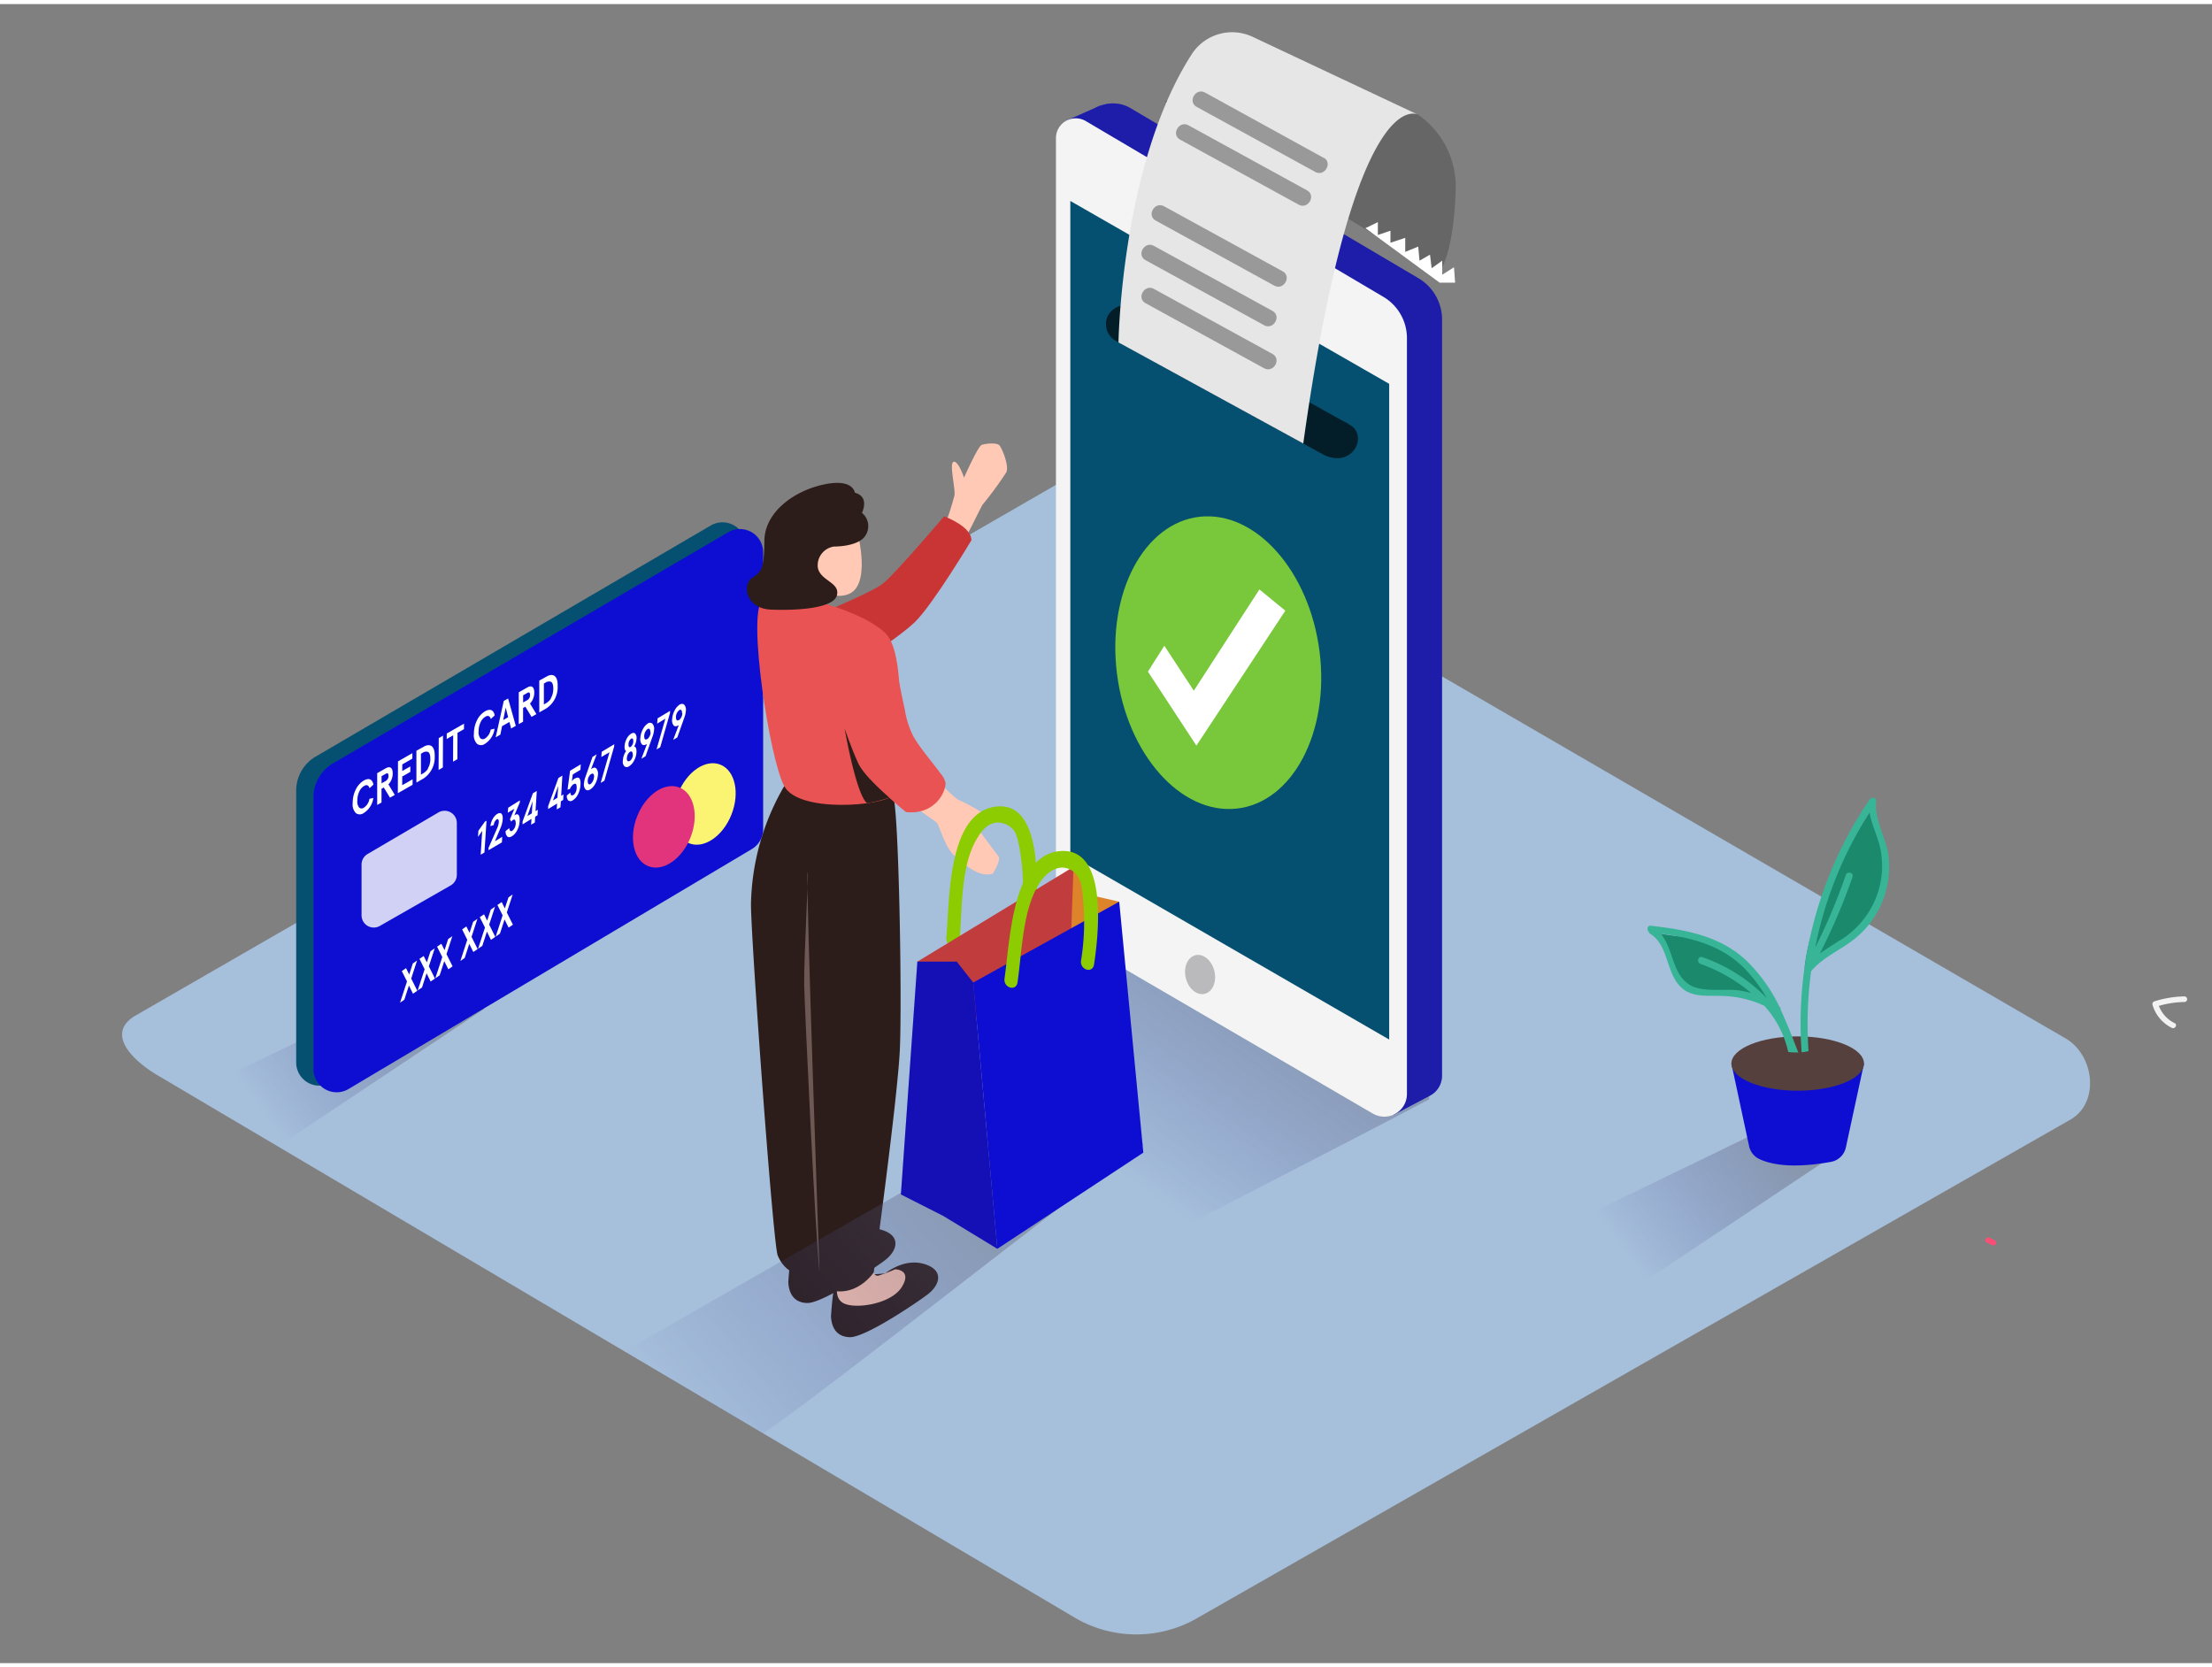 <svg id="Layer_2" data-name="Layer 2" xmlns="http://www.w3.org/2000/svg" xmlns:xlink="http://www.w3.org/1999/xlink" viewBox="0 0 400 300" width="406" height="306" class="illustration styles_illustrationTablet__1DWOa"><rect x="0" y="0" width="400" height="300" fill="#808080" stroke="none"/><defs><linearGradient id="linear-gradient" x1="46.63" y1="200.12" x2="79.24" y2="176.03" gradientUnits="userSpaceOnUse"><stop offset="0.01" stop-color="#2e3192" stop-opacity="0"></stop><stop offset="1" stop-color="#666"></stop></linearGradient><linearGradient id="linear-gradient-2" x1="196.24" y1="207.55" x2="227.73" y2="163.09" xlink:href="#linear-gradient"></linearGradient><linearGradient id="linear-gradient-3" x1="292.83" y1="225.15" x2="325.44" y2="201.06" xlink:href="#linear-gradient"></linearGradient><linearGradient id="linear-gradient-4" x1="122.21" y1="256.36" x2="188.09" y2="201.2" xlink:href="#linear-gradient"></linearGradient></defs><title>PP</title><path d="M194.73,292,29,194c-5.28-3-9.8-7.83-4.66-11L190.67,87.1c2.5-1.55,6.29-2.56,8.82-1.09l174,101c5.28,3.06,6.22,11.63.94,14.69L216.58,291.81A22,22,0,0,1,194.73,292Z" fill="#a6bfdb"></path><path d="M70.56,179.5,35.3,196.62a108,108,0,0,0,16.37,9l35.92-23.95" opacity="0.48" fill="url(#linear-gradient)"></path><path d="M230.76,177.8c-9.26-5.86-18.51-11.78-27.13-18.53l-48.28,27.66,50,39c5.74-3.63,35.76-18.67,53.08-27.88v-2C249.21,190,240.11,183.71,230.76,177.8Z" opacity="0.48" fill="url(#linear-gradient-2)"></path><path d="M213.6,94.56a2.68,2.68,0,0,0-1.37-1.83,1.41,1.41,0,0,0-1.88.49,1.56,1.56,0,0,0-.14,1v0A3,3,0,0,0,211,97,1.39,1.39,0,0,0,213,97,2.81,2.81,0,0,0,213.6,94.56Z" fill="#5a2500"></path><path d="M256.5,49.58,204.15,18.66a6.36,6.36,0,0,0-5-.34h0l-.08,0a6.59,6.59,0,0,0-1.11.49L193,21l2.65,1.17h0l1.63,134a13.49,13.49,0,0,0,6.7,11.66l48.81,28.44-.76,4.58,6.62-3.5h0a4.06,4.06,0,0,0,2.11-3.58V57.05A8.67,8.67,0,0,0,256.5,49.58Z" fill="#0e0ed2"></path><path d="M256.5,49.58,204.15,18.66a6.36,6.36,0,0,0-5-.34h0l-.08,0a6.59,6.59,0,0,0-1.11.49L193,21l2.65,1.17h0l1.63,134a13.49,13.49,0,0,0,6.7,11.66l48.81,28.44-.76,4.58,6.62-3.5h0a4.06,4.06,0,0,0,2.11-3.58V57.05A8.67,8.67,0,0,0,256.5,49.58Z" fill="#3f3d56" opacity="0.33"></path><path d="M248.26,200.63l-50.61-29.49a13.49,13.49,0,0,1-6.7-11.66V24.25a3.58,3.58,0,0,1,5.41-3.09l53.8,31.78a8.67,8.67,0,0,1,4.26,7.47V197.09A4.1,4.1,0,0,1,248.26,200.63Z" fill="#f4f4f4"></path><polygon points="251.21 68.67 193.55 35.6 193.55 153.91 251.21 187.24 251.21 68.67" fill="#054f70"></polygon><ellipse cx="217.01" cy="175.49" rx="2.66" ry="3.59" transform="translate(-34.82 55.19) rotate(-13.43)" fill="#bababc"></ellipse><path d="M214.86,41.29h0a1.29,1.29,0,0,0,.65,1.12l11.14,6.4a1.29,1.29,0,0,0,1.93-1.12v-.27a1.29,1.29,0,0,0-.67-1.13l-11.14-6.13A1.29,1.29,0,0,0,214.86,41.29Z" fill="#ccc"></path><ellipse cx="209.74" cy="37.89" rx="1.26" ry="1.72" transform="matrix(0.94, -0.35, 0.35, 0.94, -0.11, 75.14)" fill="#ccc"></ellipse><path d="M360.75,223.57l-1-.5c-.57-.29-1.08.58-.5.86l1,.5C360.82,224.72,361.33,223.86,360.75,223.57Z" fill="#fa4e76"></path><path d="M395,179.44a18.84,18.84,0,0,0-5.41.89.51.51,0,0,0-.35.62,6.75,6.75,0,0,0,3.5,4.18c.57.28,1.08-.58.5-.86a5.74,5.74,0,0,1-2.85-3.12,17.85,17.85,0,0,1,4.61-.7A.5.5,0,0,0,395,179.44Z" fill="#f2f2f2"></path><path d="M200,58v-.24c0-2.63,3.28-4.27,5.9-2.95l36.9,20.55a12,12,0,0,1,1.77,1.05h0c2.6,2.16-.17,7.44-5.12,5.13L202,61A3.36,3.36,0,0,1,200,58Z" fill="#031e28"></path><path d="M238.62,117.11c1.83,14.58-4.9,27.28-15,28.37s-19.81-9.84-21.64-24.41,4.9-27.28,15-28.37S236.79,102.54,238.62,117.11Z" fill="#79c83b"></path><polygon points="207.58 120.71 210.55 116.03 215.88 124.16 227.74 105.85 232.43 109.69 216.35 134.09 207.58 120.71" fill="#fff"></polygon><path d="M316.76,204.53,281.5,221.65a108,108,0,0,0,16.37,9l35.92-23.95" opacity="0.48" fill="url(#linear-gradient-3)"></path><path d="M313.4,171.94a.94.94,0,0,1-.21-.31c-1.51-.76-3-1.48-4.59-2.15-.48-.36-1-.69-1.46-1a.84.84,0,0,1-.66.27,39.7,39.7,0,0,1-6.73-.76,2.72,2.72,0,0,0-.23.6,17.48,17.48,0,0,1,3.93,8.18c.43.49.89,1,1.39,1.54,2.23.88,5.26.69,7.8,1a4.31,4.31,0,0,0,.28-.8l.11,0a19.9,19.9,0,0,1,2.49,1.11,10,10,0,0,1,4.6,1.9,3.14,3.14,0,0,0,1-.62C318.51,178,316.23,174.73,313.4,171.94Z" fill="#1b896c"></path><path d="M326.31,174.36l6.26-4.93s8.45-2.68,8.33-11.75-2.83-11.5-2.83-11.5S327.54,162,326.31,174.36Z" fill="#1b896c"></path><path d="M313.09,191.58l3.2,14.93a3.36,3.36,0,0,0,1.8,2.31c1.86.91,5.7,1.86,13,.54a3.38,3.38,0,0,0,2.7-2.6l3.28-15.18" fill="#0e0ed2"></path><ellipse cx="325.08" cy="191.58" rx="11.99" ry="4.91" fill="#56403d"></ellipse><path d="M341.57,154.62c-.28-3.61-2.66-6.84-2.3-10.48.07-.68-.86-.79-1.18-.32a72,72,0,0,0-11.78,30.54.64.64,0,0,0-.07.44,71.94,71.94,0,0,0-.45,14.74,9.16,9.16,0,0,0,1.25-.2,71.11,71.11,0,0,1,.47-14.46c2.13-2.53,5.15-3.73,7.72-5.74a16.43,16.43,0,0,0,5-6.46A17.09,17.09,0,0,0,341.57,154.62ZM339,162.17a16,16,0,0,1-6.45,7.25c-1.19.75-2.37,1.46-3.47,2.27A109.21,109.21,0,0,0,335,157.83c.27-.77-1-1.1-1.22-.34a107,107,0,0,1-5.53,13.11,70.93,70.93,0,0,1,9.83-24.43c.31,2.05,1.28,3.9,1.82,6A15.55,15.55,0,0,1,339,162.17Z" fill="#37b596"></path><path d="M325.18,189.57c-1-2.58-2-5.19-3.16-7.68a.65.65,0,0,0-.26-.61l0,0a29.37,29.37,0,0,0-5.9-8.26c-4.78-4.53-11-5.63-17.34-6.36-.64-.07-.76.7-.39,1.07a.59.59,0,0,0,.27.37c3.76,2.33,2.66,8.26,6.64,10.45,1.87,1,4.14.72,6.18.8a19.06,19.06,0,0,1,7.83,1.79,18.32,18.32,0,0,1,4.32,8.35A10.64,10.64,0,0,0,325.18,189.57Zm-17.34-17.23c-.77-.28-1.1.94-.34,1.22a29.72,29.72,0,0,1,9.19,5.28,18.36,18.36,0,0,0-2-.45c-2.65-.43-6.72.4-9.06-1-3.27-1.9-3-6.54-5.33-9.31,5.69.76,11.1,2.12,15.29,6.43a26.77,26.77,0,0,1,3.9,5.24A29.88,29.88,0,0,0,307.84,172.34Z" fill="#37b596"></path><path d="M53.56,142.23v49.16a4.19,4.19,0,0,0,6.33,3.6l72.95-43.43a4.19,4.19,0,0,0,2-3.6V97.89a4.19,4.19,0,0,0-6.3-3.61L57.09,136.07A7.13,7.13,0,0,0,53.56,142.23Z" fill="#054f70"></path><path d="M56.69,143.45v49.16A4.19,4.19,0,0,0,63,196.2L136,152.77a4.19,4.19,0,0,0,2-3.6V99.11a4.19,4.19,0,0,0-6.3-3.61L60.23,137.29A7.13,7.13,0,0,0,56.69,143.45Z" fill="#0e0ed2"></path><ellipse cx="127.45" cy="144.64" rx="7.65" ry="5.19" transform="translate(-53.85 210.18) rotate(-68.49)" fill="#fbf472"></ellipse><ellipse cx="120.04" cy="148.77" rx="7.65" ry="5.19" transform="translate(-62.38 205.91) rotate(-68.49)" fill="#e2347c"></ellipse><path d="M65.79,140.4c.92-.52,1.54-.25,1.74.74l-.7.65c-.18-.56-.53-.69-1-.4a2.24,2.24,0,0,0-.86,1,3.84,3.84,0,0,0-.35,1.64,1.77,1.77,0,0,0,.33,1.27.69.69,0,0,0,.86,0,2.36,2.36,0,0,0,1-1.59l.7-.16a3.79,3.79,0,0,1-1.75,2.74,1.19,1.19,0,0,1-1.41,0,2.25,2.25,0,0,1-.57-1.84,5.33,5.33,0,0,1,.59-2.49A3.78,3.78,0,0,1,65.79,140.4Z" fill="#fff"></path><path d="M70.24,141.1,71.39,143l-.87.5-1.12-1.84-.41.23v2.48l-.78.45,0-5.75,1.53-.87c.82-.47,1.28-.08,1.27.91A2.81,2.81,0,0,1,70.24,141.1Zm-.49-.62a1,1,0,0,0,.5-.93q0-.65-.49-.37l-.76.43v1.3l.76-.43" fill="#fff"></path><polygon points="74.57 135.45 74.57 136.44 72.75 137.48 72.74 138.68 74.2 137.85 74.2 138.84 72.74 139.67 72.73 141.25 74.61 140.18 74.61 141.17 71.94 142.69 71.97 136.94 74.57 135.45" fill="#fff"></polygon><path d="M76.67,134.26c1-.56,2-.25,1.94,1.76a4.58,4.58,0,0,1-2,4l-1.31.75,0-5.75Zm.68,4a3.27,3.27,0,0,0,.47-1.79c0-.72-.17-1.15-.46-1.25a1.11,1.11,0,0,0-.95.17l-.29.17,0,3.78.29-.17a2.78,2.78,0,0,0,1-.91" fill="#fff"></path><polygon points="80.11 132.29 80.08 138.04 79.31 138.49 79.34 132.73 80.11 132.29" fill="#fff"></polygon><polygon points="83.91 130.12 83.9 131.11 82.73 131.78 82.71 136.54 81.93 136.99 81.95 132.22 80.78 132.89 80.79 131.9 83.91 130.12" fill="#fff"></polygon><path d="M87.72,127.88c.92-.52,1.54-.25,1.74.74l-.7.65c-.18-.56-.53-.69-1-.4a2.22,2.22,0,0,0-.86,1,3.76,3.76,0,0,0-.35,1.64,1.73,1.73,0,0,0,.33,1.27.68.68,0,0,0,.85,0,2.36,2.36,0,0,0,1-1.59l.7-.16a3.79,3.79,0,0,1-1.75,2.74,1.19,1.19,0,0,1-1.41,0,2.25,2.25,0,0,1-.57-1.84,5.33,5.33,0,0,1,.59-2.49A3.78,3.78,0,0,1,87.72,127.88Z" fill="#fff"></path><path d="M91.88,125.57l1.39,4.94-.84.48-.31-1.18-1.33.76-.31,1.53-.84.48L91.1,126ZM91,129.46l.89-.51-.44-1.74L91,129.46" fill="#fff"></path><path d="M95.84,126.48,97,128.39l-.88.5L95,127.05l-.41.23v2.48l-.78.44,0-5.75,1.53-.87c.82-.47,1.28-.08,1.27.91A2.82,2.82,0,0,1,95.84,126.48Zm-.49-.62a1,1,0,0,0,.5-.93q0-.65-.49-.37l-.76.43v1.3l.76-.43" fill="#fff"></path><path d="M98.9,121.57c1-.56,2-.25,1.94,1.76a4.58,4.58,0,0,1-2,4l-1.32.75,0-5.75Zm.68,4a3.27,3.27,0,0,0,.47-1.79c0-.72-.17-1.15-.46-1.25a1.11,1.11,0,0,0-.95.17l-.29.17,0,3.78.29-.17a2.78,2.78,0,0,0,1-.91" fill="#fff"></path><path d="M65.38,155.59v9.19a2.21,2.21,0,0,0,3.3,1.92l12.82-7.33a2.21,2.21,0,0,0,1.11-1.92v-9.38a2.21,2.21,0,0,0-3.32-1.9l-12.82,7.52A2.21,2.21,0,0,0,65.38,155.59Z" fill="#d1d1f5"></path><polygon points="87.68 147.84 87.98 147.67 87.6 153.41 86.92 153.82 87.2 149.51 86.44 150.6 86.51 149.48 87.68 147.84" fill="#fff"></polygon><path d="M89.81,146.51l.09-.06c.7-.42,1.07,0,1,1A4.7,4.7,0,0,1,90.5,149l-1,2.38,1.32-.8-.06,1L88.34,153l0-.41,1.51-3.45a3.62,3.62,0,0,0,.35-1.21c0-.47-.11-.66-.41-.48l0,0a1.45,1.45,0,0,0-.5,1l-.61.2a3.39,3.39,0,0,1,.42-1.3A2.45,2.45,0,0,1,89.81,146.51Z" fill="#fff"></path><path d="M91.9,145.32,94,144l0,.36-1,2.37.15-.11c.58-.35.89.13.82,1.15a4,4,0,0,1-.45,1.63,2.72,2.72,0,0,1-.83,1l-.11.07c-.34.21-.62.23-.83.06a1.22,1.22,0,0,1-.31-1l.66-.52c.05.51.23.66.55.47l0,0a1.72,1.72,0,0,0,.61-1.28c0-.65-.17-.87-.53-.65l0,0a1.27,1.27,0,0,0-.29.29l-.23-.42.81-1.91-1.2.71Z" fill="#fff"></path><path d="M96.84,145.94l.42-.25-.06,1-.42.25L96.71,148l-.67.39.07-1.06-1.61,1,0-.52,1.86-5.1.71-.43Zm-.67.4.14-2.19-.94,2.67.8-.48" fill="#fff"></path><path d="M101.48,143.16l.42-.25-.06,1-.42.25-.07,1.07-.68.4.07-1.07-1.62,1,0-.52,1.86-5.1.71-.43Zm-.68.41.14-2.19L100,144l.79-.48" fill="#fff"></path><path d="M103.09,138.63l1.93-1.16-.06,1-1.38.82-.17,1.25a2.06,2.06,0,0,1,.48-.49l.07,0c.76-.45,1.1,0,1,1.22a4.19,4.19,0,0,1-.44,1.63,2.63,2.63,0,0,1-.83,1l-.1.07a.71.71,0,0,1-.79.07,1.15,1.15,0,0,1-.3-.92l.65-.56c0,.49.21.64.51.46l.05,0a1.67,1.67,0,0,0,.57-1.32c0-.65-.14-.86-.53-.63l-.06,0a2.17,2.17,0,0,0-.64.87l-.42.12Z" fill="#fff"></path><path d="M107.86,138.26a1.44,1.44,0,0,1,.26,1.13,3.89,3.89,0,0,1-.45,1.55,2.79,2.79,0,0,1-.83,1l-.1.07c-.35.21-.64.21-.86,0a1.37,1.37,0,0,1-.27-1.12,4.1,4.1,0,0,1,.25-1.12l1.29-3.65.75-.45-1,2.62.08,0C107.38,138,107.65,138,107.86,138.26Zm-.42,1.54c0-.57-.18-.78-.52-.57l-.05,0a1.65,1.65,0,0,0-.59,1.23c0,.55.19.77.52.57l0,0a1.7,1.7,0,0,0,.6-1.24" fill="#fff"></path><polygon points="108.81 135.2 111.08 133.84 111.05 134.27 109.29 140.44 108.62 140.83 110.22 135.28 108.74 136.15 108.81 135.2" fill="#fff"></polygon><path d="M114.68,134.23c.32.09.45.45.41,1.08a3.45,3.45,0,0,1-.44,1.51,2.7,2.7,0,0,1-.79.94l-.11.07a.7.7,0,0,1-.84,0,1.27,1.27,0,0,1-.27-1.08,3.14,3.14,0,0,1,.58-1.67c-.22-.14-.31-.45-.27-.94a3.24,3.24,0,0,1,.37-1.29,2.36,2.36,0,0,1,.73-.87l.08-.05c.32-.18.57-.19.74,0a1.15,1.15,0,0,1,.23.93A3,3,0,0,1,114.68,134.23Zm-.27,1.49a.64.64,0,0,0-.12-.51c-.09-.08-.22-.09-.37,0l0,0a1.21,1.21,0,0,0-.37.43,1.7,1.7,0,0,0-.19.7.65.65,0,0,0,.11.52c.09.08.22.08.38,0l.05,0a1.19,1.19,0,0,0,.36-.42,1.74,1.74,0,0,0,.19-.69m.07-2.46c0-.43-.13-.61-.41-.44l0,0a1.3,1.3,0,0,0-.46,1c0,.44.13.63.4.47l0,0a1.34,1.34,0,0,0,.47-1" fill="#fff"></path><path d="M118,130.15a1.4,1.4,0,0,1,.27,1.12,3.81,3.81,0,0,1-.25,1.12L116.74,136l-.76.46,1-2.62-.08,0c-.35.21-.63.21-.84,0a1.52,1.52,0,0,1-.26-1.15,3.85,3.85,0,0,1,.45-1.56,2.74,2.74,0,0,1,.83-1l.1-.07A.66.66,0,0,1,118,130.15Zm-.4,1.52c0-.55-.19-.77-.52-.57l0,0a1.71,1.71,0,0,0-.59,1.24c0,.57.18.78.52.57l.05,0a1.63,1.63,0,0,0,.59-1.23" fill="#fff"></path><polygon points="118.91 129.16 121.18 127.8 121.15 128.22 119.39 134.38 118.72 134.78 120.32 129.22 118.84 130.11 118.91 129.16" fill="#fff"></polygon><path d="M123.74,126.71a1.38,1.38,0,0,1,.28,1.12,4,4,0,0,1-.25,1.12l-1.29,3.65-.75.45,1-2.62-.08,0c-.35.22-.63.22-.84,0a1.5,1.5,0,0,1-.26-1.15,3.9,3.9,0,0,1,.45-1.56,2.75,2.75,0,0,1,.83-1l.11-.07C123.24,126.49,123.53,126.5,123.74,126.71Zm-.4,1.53c0-.55-.19-.77-.52-.57l0,0a1.7,1.7,0,0,0-.59,1.23c0,.56.18.77.52.57l.05,0a1.65,1.65,0,0,0,.59-1.23" fill="#fff"></path><g style="isolation: isolate;"><polygon points="78.61 170.75 77.55 174 78.65 176.21 77.87 176.75 77.14 175.26 76.31 177.83 75.53 178.36 76.79 174.53 75.85 172.65 76.61 172.13 77.19 173.28 77.85 171.27 78.61 170.75" fill="#fff"></polygon><polygon points="75.42 172.95 74.36 176.21 75.46 178.42 74.68 178.95 73.95 177.47 73.12 180.03 72.34 180.57 73.6 176.73 72.66 174.86 73.42 174.33 74 175.48 74.65 173.48 75.42 172.95" fill="#fff"></polygon></g><polygon points="81.8 168.54 80.74 171.8 81.84 174 81.07 174.54 80.34 173.06 79.51 175.62 78.72 176.16 79.98 172.32 79.04 170.45 79.81 169.92 80.39 171.07 81.04 169.07 81.8 168.54" fill="#fff"></polygon><polygon points="86.33 165.41 85.27 168.67 86.37 170.88 85.59 171.41 84.86 169.93 84.03 172.49 83.25 173.03 84.5 169.2 83.57 167.32 84.33 166.79 84.91 167.94 85.56 165.94 86.33 165.41" fill="#fff"></polygon><polygon points="89.52 163.21 88.46 166.46 89.56 168.67 88.78 169.21 88.05 167.72 87.22 170.29 86.45 170.82 87.7 166.99 86.76 165.11 87.53 164.59 88.1 165.74 88.75 163.74 89.52 163.21" fill="#fff"></polygon><polygon points="92.71 161 91.65 164.26 92.75 166.47 91.97 167 91.24 165.52 90.41 168.08 89.64 168.62 90.89 164.78 89.95 162.91 90.72 162.38 91.29 163.53 91.95 161.53 92.71 161" fill="#fff"></polygon><path d="M256.42,20a15.78,15.78,0,0,1,6.81,13.69C262.8,46.37,260,48.8,260,48.8L240.77,36.93,210.6,17.58S235.23,11.55,256.42,20Z" fill="#666"></path><path d="M235.67,79.46,202.26,61.18s.47-32.43,13.32-52.23a8.7,8.7,0,0,1,11-3L256.42,20S244.92,13.31,235.67,79.46Z" fill="#e6e6e6"></path><line x1="238.59" y1="29.1" x2="217.15" y2="17.34" fill="#e6e6e6"></line><path d="M239.35,27.8,217.91,16c-1.69-.93-3.21,1.66-1.51,2.59l21.44,11.76c1.69.93,3.21-1.66,1.51-2.59Z" fill="#999"></path><line x1="235.59" y1="34.97" x2="214.15" y2="23.22" fill="#e6e6e6"></line><path d="M236.35,33.68,214.91,21.92c-1.69-.93-3.21,1.66-1.51,2.59l21.44,11.76c1.69.93,3.21-1.66,1.51-2.59Z" fill="#999"></path><line x1="231.18" y1="49.61" x2="209.74" y2="37.86" fill="#e6e6e6"></line><path d="M231.94,48.32,210.5,36.56c-1.69-.93-3.21,1.66-1.51,2.59l21.44,11.76c1.69.93,3.21-1.66,1.51-2.59Z" fill="#999"></path><line x1="229.34" y1="56.77" x2="207.9" y2="45.02" fill="#e6e6e6"></line><path d="M230.1,55.48,208.66,43.72c-1.69-.93-3.21,1.66-1.51,2.59l21.44,11.76c1.69.93,3.21-1.66,1.51-2.59Z" fill="#999"></path><line x1="229.34" y1="64.55" x2="207.9" y2="52.8" fill="#e6e6e6"></line><path d="M230.1,63.26,208.66,51.5c-1.69-.93-3.21,1.66-1.51,2.59l21.44,11.76c1.69.93,3.21-1.66,1.51-2.59Z" fill="#999"></path><polyline points="246.91 40.52 249.16 39.43 249.16 41.75 251.44 40.98 251.44 43.16 254.11 42.27 254.11 44.81 256.46 43.85 256.69 46.4 258.59 45.31 258.89 47.76 260.8 46.4 260.8 48.94 262.93 47.59 263.13 50.38 260.34 50.38" fill="#fff"></polyline><path d="M171,93.89a52.34,52.34,0,0,0,1.6-5.05c.2-1.21-1-5.81-.16-6.07s1.89,2.86,1.89,2.86,2.5-5.64,3.18-5.91,2.71-.45,3.2.06,1.84,3.8,1.24,4.92a64.16,64.16,0,0,1-4.22,5.76c-.22.17-2.85,5.83-3.2,6S171.28,95.16,171,93.89Z" fill="#ffc9b5"></path><path d="M143.59,112.14s13.74-5.43,16.13-7.4,11-12.12,11-12.12,5,1.83,4.94,4.34c0,0-7,11.69-10.25,14.82s-15.11,11-17.71,10.82S143.59,112.14,143.59,112.14Z" fill="#c93535"></path><path d="M152.36,223.35s3.28-2.8,7-1.72,2.92,3.84.6,5.57-11.25,7.74-14,7.68-3.35-2.27-3.41-3.79a70.16,70.16,0,0,1,.81-7" fill="#2c1d1a"></path><path d="M150.31,223.15a.7.7,0,0,0,.92.57,26.85,26.85,0,0,0,2.93-1.12s3.17,0,1.24,3.17-8.58,4.1-10.63,2.92-.68-4.54-.68-4.54" fill="#2c1d1a"></path><path d="M160.08,229.53s3.28-2.8,7-1.72,2.92,3.84.6,5.57-11.25,7.74-14,7.68-3.35-2.27-3.41-3.79a70.16,70.16,0,0,1,.81-7" fill="#2c1d1a"></path><path d="M158,229.34a.7.7,0,0,0,.92.57,26.85,26.85,0,0,0,2.93-1.12s3.17,0,1.24,3.17-8.58,4.1-10.63,2.92-.68-4.54-.68-4.54" fill="#ffc9b5"></path><path d="M161.48,143.07c1.07,2.42,1.65,37.07,1.24,46S158,229.34,158,229.34s-2.43,3.69-6.53,3.43-3.3-3.56-3.3-3.56-5.24,2.43-7.53-2.91c-.85-2-4.84-57.21-4.84-63.5a43.87,43.87,0,0,1,6-21.36" fill="#2c1d1a"></path><path d="M148.2,229.2s-2.49-70-2.17-72.07-.68,15.35-.61,20.11C145.46,180.64,147.53,224.44,148.2,229.2Z" fill="#6d5854"></path><path d="M161.48,143.07s3.62-24.79-1.53-29.47-19.46-8-22.13-5.67,1.34,28.62,4,33.5S159.58,145,161.48,143.07Z" fill="#ea5353"></path><path d="M155,95.37c.12.35,2.66,10-1.77,11.4s-5.32-3.89-5.76-4.19-1.83-.77-1.76-1.84,1.75-1.09,1.75-1.09.65-2.8,2.64-4S155,95.37,155,95.37Z" fill="#ffc9b5"></path><path d="M150.83,98.09s3.7.06,5.3-1.52a3.11,3.11,0,0,0-.26-4.57s1.47-2.93-1.29-3.64c0,0-.25-2.69-5.75-1.46S138.3,92,138.23,97s-.44,5.61-2.22,6.76-1.29,5.56,3.47,5.74,11.25-.24,11.86-2.59-3-2.6-3.45-5A3.43,3.43,0,0,1,150.83,98.09Z" fill="#2c1d1a"></path><path d="M168.63,139.5s3.81,4.06,4.91,4.5a34.11,34.11,0,0,1,4.84,2.71,8.51,8.51,0,0,0-1.35,1.54.52.52,0,0,0,0,.06c-.49-.35-.83-.61-.82-.43,0,.57,3.75,5.45,4.32,6.19s-1,3.16-1,3.16c-2.42.81-5.21-1.64-7-3.3s-2.62-5.5-3.24-6-5.73-3.87-6.09-4.92S168.63,139.5,168.63,139.5Z" fill="#ffc9b5"></path><path d="M161.13,115.37c1,2.21,1,4.63,1.42,7,.33,1.69.67,3.46,1.06,5.17a16.31,16.31,0,0,0,1.62,5c1.4,2.33,3.22,4.35,4.81,6.54a4,4,0,0,1,.93,1.68c.15,1.53-1.78,5.89-7.13,5.35a66.3,66.3,0,0,1-7.56-7.16c-3-3.53-5.84-15.47-5.55-19.44.2-2.7,1.67-5.72,4.23-6.9a4.48,4.48,0,0,1,5,1.13A6,6,0,0,1,161.13,115.37Z" fill="#ea5353"></path><path d="M160.83,143.49s-4.47-3.8-5.57-6.09-2.53-6.41-2.53-6.41,2.07,11.91,4.05,13.5A22.92,22.92,0,0,0,160.83,143.49Z" fill="#2c1d1a"></path><path d="M206.72,206.23l-4.65-7.09L196,196.8l-9.31,4.51-74,42.43L138,258.45C145.57,253.68,199.3,211.25,206.72,206.23Z" opacity="0.48" fill="url(#linear-gradient-4)"></path><path d="M180.43,145.09c-9.16.69-8.68,17-9.3,23.71-.16,1.7,2.22,2.26,2.38.56.52-5.62.17-13.24,3-18.19.88-1.53,1.93-3,3.73-3.17a3.83,3.83,0,0,1,3,1.29c.8.8,1.23,3.94,1.37,4.88a43.87,43.87,0,0,1,.16,10.53c-.16,1.7,2.22,2.26,2.38.56C187.66,159.93,188.59,144.47,180.43,145.09Z" fill="#8ccc00"></path><polyline points="194.13 156.01 196.88 161.05 202.39 162.31 198.26 177.94 186.55 169.62" fill="#dd842a"></polyline><polygon points="165.89 173.15 194.13 156.01 193.21 181.47 171.63 183.74 165.89 173.15" fill="#c13d3d"></polygon><polygon points="175.99 176.93 180.35 225.08 206.75 207.69 202.39 162.31 175.99 176.93" fill="#0e0ed2"></polygon><polygon points="175.99 176.93 173.01 173.15 165.89 173.15 162.91 215.25 170.57 219.13 180.35 225.08 175.99 176.93" fill="#0e0ed2"></polygon><polygon points="175.99 176.93 173.01 173.15 165.89 173.15 162.91 215.25 170.57 219.13 180.35 225.08 175.99 176.93" fill="#42210b" opacity="0.14"></polygon><path d="M192.22,153.14c-9.18.09-9.59,16.36-10.57,23.06-.25,1.68,2.1,2.41,2.35.71.82-5.58.89-13.21,4-18,1.27-1.95,3.51-3.59,5.71-2.31,2,1.14,2,3.7,2.19,5.84a43.85,43.85,0,0,1-.41,10.52c-.25,1.68,2.09,2.41,2.35.71C198.63,168.43,200.4,153.06,192.22,153.14Z" fill="#8ccc00"></path></svg>